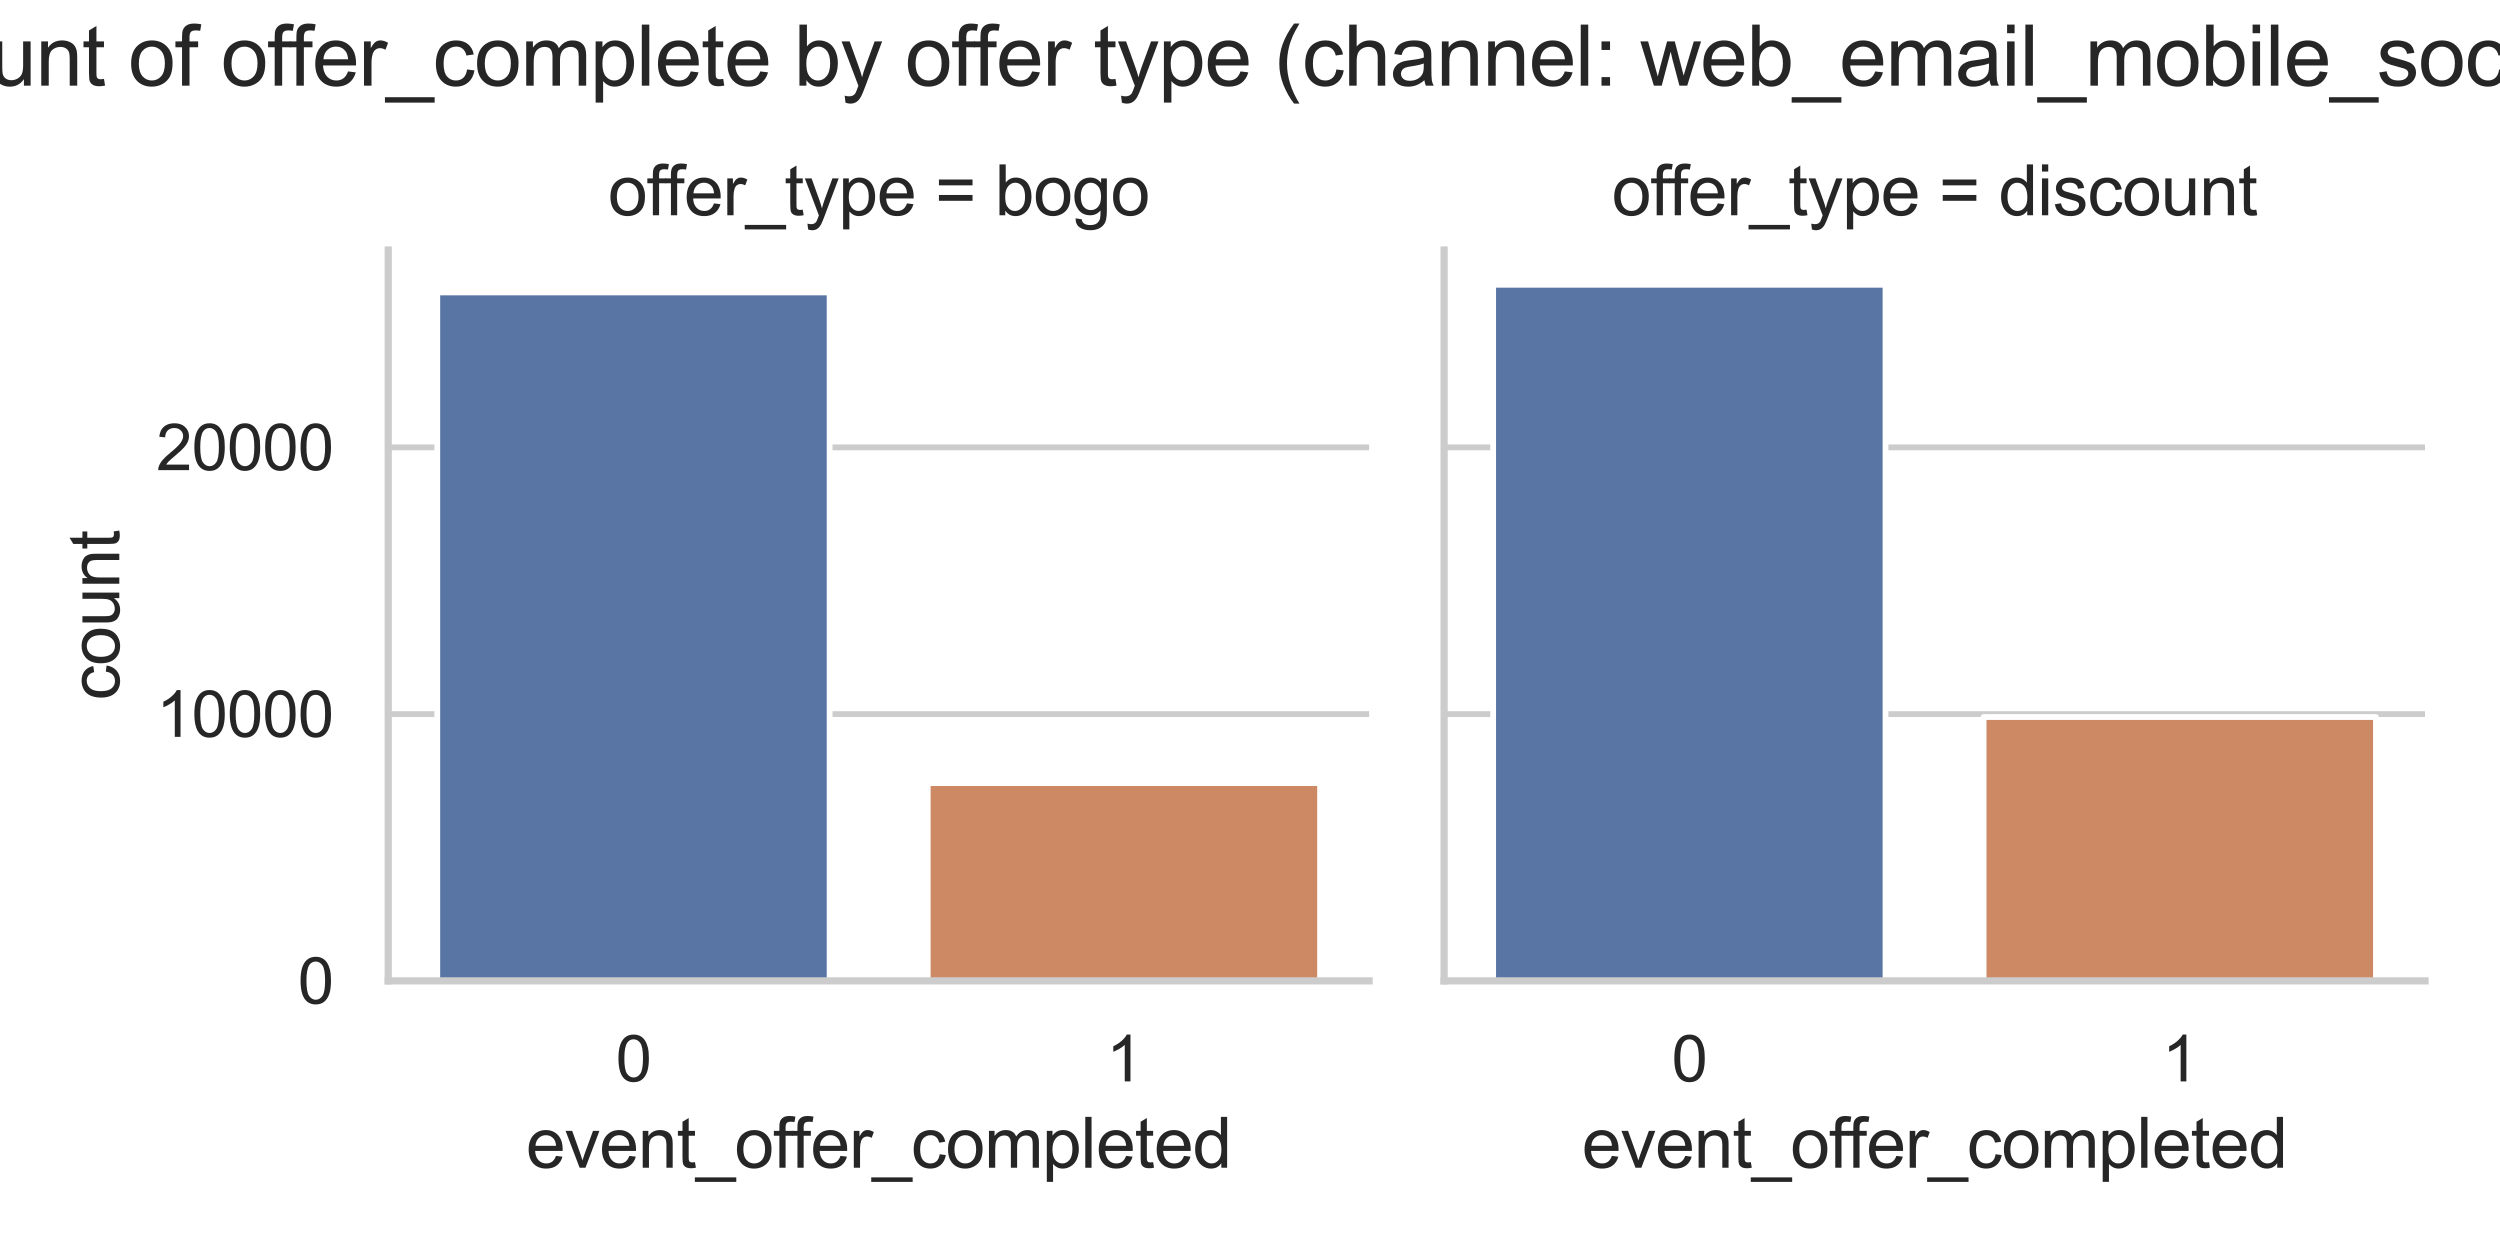 <?xml version="1.0" encoding="utf-8" standalone="no"?>
<!DOCTYPE svg PUBLIC "-//W3C//DTD SVG 1.1//EN"
  "http://www.w3.org/Graphics/SVG/1.1/DTD/svg11.dtd">
<svg xmlns:xlink="http://www.w3.org/1999/xlink" width="432pt" height="216pt" viewBox="0 0 432 216" xmlns="http://www.w3.org/2000/svg" version="1.1">
 <defs>
  <style type="text/css">*{stroke-linejoin: round; stroke-linecap: butt}</style>
 </defs>
 <g id="figure_1">
  <g id="patch_1">
   <path d="M 0 216 
L 432 216 
L 432 0 
L 0 0 
z
" style="fill: #ffffff"/>
  </g>
  <g id="axes_1">
   <g id="patch_2">
    <path d="M 67.085 169.493 
L 236.583 169.493 
L 236.583 43.2 
L 67.085 43.2 
z
" style="fill: #ffffff"/>
   </g>
   <g id="matplotlib.axis_1">
    <g id="xtick_1">
     <g id="text_1">
      <!-- 0 -->
      <g style="fill: #262626" transform="translate(106.401 186.867)scale(0.11 -0.11)">
       <defs>
        <path id="ArialMT-30" d="M 266 2259 
Q 266 3072 433 3567 
Q 600 4063 929 4331 
Q 1259 4600 1759 4600 
Q 2128 4600 2406 4451 
Q 2684 4303 2865 4023 
Q 3047 3744 3150 3342 
Q 3253 2941 3253 2259 
Q 3253 1453 3087 958 
Q 2922 463 2592 192 
Q 2263 -78 1759 -78 
Q 1097 -78 719 397 
Q 266 969 266 2259 
z
M 844 2259 
Q 844 1131 1108 757 
Q 1372 384 1759 384 
Q 2147 384 2411 759 
Q 2675 1134 2675 2259 
Q 2675 3391 2411 3762 
Q 2147 4134 1753 4134 
Q 1366 4134 1134 3806 
Q 844 3388 844 2259 
z
" transform="scale(0.016)"/>
       </defs>
       <use xlink:href="#ArialMT-30"/>
      </g>
     </g>
    </g>
    <g id="xtick_2">
     <g id="text_2">
      <!-- 1 -->
      <g style="fill: #262626" transform="translate(191.15 186.867)scale(0.11 -0.11)">
       <defs>
        <path id="ArialMT-31" d="M 2384 0 
L 1822 0 
L 1822 3584 
Q 1619 3391 1289 3197 
Q 959 3003 697 2906 
L 697 3450 
Q 1169 3672 1522 3987 
Q 1875 4303 2022 4600 
L 2384 4600 
L 2384 0 
z
" transform="scale(0.016)"/>
       </defs>
       <use xlink:href="#ArialMT-31"/>
      </g>
     </g>
    </g>
    <g id="text_3">
     <!-- event_offer_completed -->
     <g style="fill: #262626" transform="translate(90.904 201.789)scale(0.12 -0.12)">
      <defs>
       <path id="ArialMT-65" d="M 2694 1069 
L 3275 997 
Q 3138 488 2766 206 
Q 2394 -75 1816 -75 
Q 1088 -75 661 373 
Q 234 822 234 1631 
Q 234 2469 665 2931 
Q 1097 3394 1784 3394 
Q 2450 3394 2872 2941 
Q 3294 2488 3294 1666 
Q 3294 1616 3291 1516 
L 816 1516 
Q 847 969 1125 678 
Q 1403 388 1819 388 
Q 2128 388 2347 550 
Q 2566 713 2694 1069 
z
M 847 1978 
L 2700 1978 
Q 2663 2397 2488 2606 
Q 2219 2931 1791 2931 
Q 1403 2931 1139 2672 
Q 875 2413 847 1978 
z
" transform="scale(0.016)"/>
       <path id="ArialMT-76" d="M 1344 0 
L 81 3319 
L 675 3319 
L 1388 1331 
Q 1503 1009 1600 663 
Q 1675 925 1809 1294 
L 2547 3319 
L 3125 3319 
L 1869 0 
L 1344 0 
z
" transform="scale(0.016)"/>
       <path id="ArialMT-6e" d="M 422 0 
L 422 3319 
L 928 3319 
L 928 2847 
Q 1294 3394 1984 3394 
Q 2284 3394 2536 3286 
Q 2788 3178 2913 3003 
Q 3038 2828 3088 2588 
Q 3119 2431 3119 2041 
L 3119 0 
L 2556 0 
L 2556 2019 
Q 2556 2363 2490 2533 
Q 2425 2703 2258 2804 
Q 2091 2906 1866 2906 
Q 1506 2906 1245 2678 
Q 984 2450 984 1813 
L 984 0 
L 422 0 
z
" transform="scale(0.016)"/>
       <path id="ArialMT-74" d="M 1650 503 
L 1731 6 
Q 1494 -44 1306 -44 
Q 1000 -44 831 53 
Q 663 150 594 308 
Q 525 466 525 972 
L 525 2881 
L 113 2881 
L 113 3319 
L 525 3319 
L 525 4141 
L 1084 4478 
L 1084 3319 
L 1650 3319 
L 1650 2881 
L 1084 2881 
L 1084 941 
Q 1084 700 1114 631 
Q 1144 563 1211 522 
Q 1278 481 1403 481 
Q 1497 481 1650 503 
z
" transform="scale(0.016)"/>
       <path id="ArialMT-5f" d="M -97 -1272 
L -97 -866 
L 3631 -866 
L 3631 -1272 
L -97 -1272 
z
" transform="scale(0.016)"/>
       <path id="ArialMT-6f" d="M 213 1659 
Q 213 2581 725 3025 
Q 1153 3394 1769 3394 
Q 2453 3394 2887 2945 
Q 3322 2497 3322 1706 
Q 3322 1066 3130 698 
Q 2938 331 2570 128 
Q 2203 -75 1769 -75 
Q 1072 -75 642 372 
Q 213 819 213 1659 
z
M 791 1659 
Q 791 1022 1069 705 
Q 1347 388 1769 388 
Q 2188 388 2466 706 
Q 2744 1025 2744 1678 
Q 2744 2294 2464 2611 
Q 2184 2928 1769 2928 
Q 1347 2928 1069 2612 
Q 791 2297 791 1659 
z
" transform="scale(0.016)"/>
       <path id="ArialMT-66" d="M 556 0 
L 556 2881 
L 59 2881 
L 59 3319 
L 556 3319 
L 556 3672 
Q 556 4006 616 4169 
Q 697 4388 901 4523 
Q 1106 4659 1475 4659 
Q 1713 4659 2000 4603 
L 1916 4113 
Q 1741 4144 1584 4144 
Q 1328 4144 1222 4034 
Q 1116 3925 1116 3625 
L 1116 3319 
L 1763 3319 
L 1763 2881 
L 1116 2881 
L 1116 0 
L 556 0 
z
" transform="scale(0.016)"/>
       <path id="ArialMT-72" d="M 416 0 
L 416 3319 
L 922 3319 
L 922 2816 
Q 1116 3169 1280 3281 
Q 1444 3394 1641 3394 
Q 1925 3394 2219 3213 
L 2025 2691 
Q 1819 2813 1613 2813 
Q 1428 2813 1281 2702 
Q 1134 2591 1072 2394 
Q 978 2094 978 1738 
L 978 0 
L 416 0 
z
" transform="scale(0.016)"/>
       <path id="ArialMT-63" d="M 2588 1216 
L 3141 1144 
Q 3050 572 2676 248 
Q 2303 -75 1759 -75 
Q 1078 -75 664 370 
Q 250 816 250 1647 
Q 250 2184 428 2587 
Q 606 2991 970 3192 
Q 1334 3394 1763 3394 
Q 2303 3394 2647 3120 
Q 2991 2847 3088 2344 
L 2541 2259 
Q 2463 2594 2264 2762 
Q 2066 2931 1784 2931 
Q 1359 2931 1093 2626 
Q 828 2322 828 1663 
Q 828 994 1084 691 
Q 1341 388 1753 388 
Q 2084 388 2306 591 
Q 2528 794 2588 1216 
z
" transform="scale(0.016)"/>
       <path id="ArialMT-6d" d="M 422 0 
L 422 3319 
L 925 3319 
L 925 2853 
Q 1081 3097 1340 3245 
Q 1600 3394 1931 3394 
Q 2300 3394 2536 3241 
Q 2772 3088 2869 2813 
Q 3263 3394 3894 3394 
Q 4388 3394 4653 3120 
Q 4919 2847 4919 2278 
L 4919 0 
L 4359 0 
L 4359 2091 
Q 4359 2428 4304 2576 
Q 4250 2725 4106 2815 
Q 3963 2906 3769 2906 
Q 3419 2906 3187 2673 
Q 2956 2441 2956 1928 
L 2956 0 
L 2394 0 
L 2394 2156 
Q 2394 2531 2256 2718 
Q 2119 2906 1806 2906 
Q 1569 2906 1367 2781 
Q 1166 2656 1075 2415 
Q 984 2175 984 1722 
L 984 0 
L 422 0 
z
" transform="scale(0.016)"/>
       <path id="ArialMT-70" d="M 422 -1272 
L 422 3319 
L 934 3319 
L 934 2888 
Q 1116 3141 1344 3267 
Q 1572 3394 1897 3394 
Q 2322 3394 2647 3175 
Q 2972 2956 3137 2557 
Q 3303 2159 3303 1684 
Q 3303 1175 3120 767 
Q 2938 359 2589 142 
Q 2241 -75 1856 -75 
Q 1575 -75 1351 44 
Q 1128 163 984 344 
L 984 -1272 
L 422 -1272 
z
M 931 1641 
Q 931 1000 1190 694 
Q 1450 388 1819 388 
Q 2194 388 2461 705 
Q 2728 1022 2728 1688 
Q 2728 2322 2467 2637 
Q 2206 2953 1844 2953 
Q 1484 2953 1207 2617 
Q 931 2281 931 1641 
z
" transform="scale(0.016)"/>
       <path id="ArialMT-6c" d="M 409 0 
L 409 4581 
L 972 4581 
L 972 0 
L 409 0 
z
" transform="scale(0.016)"/>
       <path id="ArialMT-64" d="M 2575 0 
L 2575 419 
Q 2259 -75 1647 -75 
Q 1250 -75 917 144 
Q 584 363 401 755 
Q 219 1147 219 1656 
Q 219 2153 384 2558 
Q 550 2963 881 3178 
Q 1213 3394 1622 3394 
Q 1922 3394 2156 3267 
Q 2391 3141 2538 2938 
L 2538 4581 
L 3097 4581 
L 3097 0 
L 2575 0 
z
M 797 1656 
Q 797 1019 1065 703 
Q 1334 388 1700 388 
Q 2069 388 2326 689 
Q 2584 991 2584 1609 
Q 2584 2291 2321 2609 
Q 2059 2928 1675 2928 
Q 1300 2928 1048 2622 
Q 797 2316 797 1656 
z
" transform="scale(0.016)"/>
      </defs>
      <use xlink:href="#ArialMT-65"/>
      <use xlink:href="#ArialMT-76" x="55.615"/>
      <use xlink:href="#ArialMT-65" x="105.615"/>
      <use xlink:href="#ArialMT-6e" x="161.23"/>
      <use xlink:href="#ArialMT-74" x="216.846"/>
      <use xlink:href="#ArialMT-5f" x="244.629"/>
      <use xlink:href="#ArialMT-6f" x="300.244"/>
      <use xlink:href="#ArialMT-66" x="355.859"/>
      <use xlink:href="#ArialMT-66" x="381.893"/>
      <use xlink:href="#ArialMT-65" x="409.676"/>
      <use xlink:href="#ArialMT-72" x="465.291"/>
      <use xlink:href="#ArialMT-5f" x="498.592"/>
      <use xlink:href="#ArialMT-63" x="554.207"/>
      <use xlink:href="#ArialMT-6f" x="604.207"/>
      <use xlink:href="#ArialMT-6d" x="659.822"/>
      <use xlink:href="#ArialMT-70" x="743.123"/>
      <use xlink:href="#ArialMT-6c" x="798.738"/>
      <use xlink:href="#ArialMT-65" x="820.955"/>
      <use xlink:href="#ArialMT-74" x="876.57"/>
      <use xlink:href="#ArialMT-65" x="904.354"/>
      <use xlink:href="#ArialMT-64" x="959.969"/>
     </g>
    </g>
   </g>
   <g id="matplotlib.axis_2">
    <g id="ytick_1">
     <g id="line2d_1">
      <path d="M 67.085 169.493 
L 236.583 169.493 
" clip-path="url(#pdf826e2dd2)" style="fill: none; stroke: #cccccc; stroke-linecap: round"/>
     </g>
     <g id="text_4">
      <!-- 0 -->
      <g style="fill: #262626" transform="translate(51.468 173.43)scale(0.11 -0.11)">
       <use xlink:href="#ArialMT-30"/>
      </g>
     </g>
    </g>
    <g id="ytick_2">
     <g id="line2d_2">
      <path d="M 67.085 123.397 
L 236.583 123.397 
" clip-path="url(#pdf826e2dd2)" style="fill: none; stroke: #cccccc; stroke-linecap: round"/>
     </g>
     <g id="text_5">
      <!-- 10000 -->
      <g style="fill: #262626" transform="translate(27 127.334)scale(0.11 -0.11)">
       <use xlink:href="#ArialMT-31"/>
       <use xlink:href="#ArialMT-30" x="55.615"/>
       <use xlink:href="#ArialMT-30" x="111.23"/>
       <use xlink:href="#ArialMT-30" x="166.846"/>
       <use xlink:href="#ArialMT-30" x="222.461"/>
      </g>
     </g>
    </g>
    <g id="ytick_3">
     <g id="line2d_3">
      <path d="M 67.085 77.3 
L 236.583 77.3 
" clip-path="url(#pdf826e2dd2)" style="fill: none; stroke: #cccccc; stroke-linecap: round"/>
     </g>
     <g id="text_6">
      <!-- 20000 -->
      <g style="fill: #262626" transform="translate(27 81.237)scale(0.11 -0.11)">
       <defs>
        <path id="ArialMT-32" d="M 3222 541 
L 3222 0 
L 194 0 
Q 188 203 259 391 
Q 375 700 629 1000 
Q 884 1300 1366 1694 
Q 2113 2306 2375 2664 
Q 2638 3022 2638 3341 
Q 2638 3675 2398 3904 
Q 2159 4134 1775 4134 
Q 1369 4134 1125 3890 
Q 881 3647 878 3216 
L 300 3275 
Q 359 3922 746 4261 
Q 1134 4600 1788 4600 
Q 2447 4600 2831 4234 
Q 3216 3869 3216 3328 
Q 3216 3053 3103 2787 
Q 2991 2522 2730 2228 
Q 2469 1934 1863 1422 
Q 1356 997 1212 845 
Q 1069 694 975 541 
L 3222 541 
z
" transform="scale(0.016)"/>
       </defs>
       <use xlink:href="#ArialMT-32"/>
       <use xlink:href="#ArialMT-30" x="55.615"/>
       <use xlink:href="#ArialMT-30" x="111.23"/>
       <use xlink:href="#ArialMT-30" x="166.846"/>
       <use xlink:href="#ArialMT-30" x="222.461"/>
      </g>
     </g>
    </g>
    <g id="text_7">
     <!-- count -->
     <g style="fill: #262626" transform="translate(20.615 121.023)rotate(-90)scale(0.12 -0.12)">
      <defs>
       <path id="ArialMT-75" d="M 2597 0 
L 2597 488 
Q 2209 -75 1544 -75 
Q 1250 -75 995 37 
Q 741 150 617 320 
Q 494 491 444 738 
Q 409 903 409 1263 
L 409 3319 
L 972 3319 
L 972 1478 
Q 972 1038 1006 884 
Q 1059 663 1231 536 
Q 1403 409 1656 409 
Q 1909 409 2131 539 
Q 2353 669 2445 892 
Q 2538 1116 2538 1541 
L 2538 3319 
L 3100 3319 
L 3100 0 
L 2597 0 
z
" transform="scale(0.016)"/>
      </defs>
      <use xlink:href="#ArialMT-63"/>
      <use xlink:href="#ArialMT-6f" x="50"/>
      <use xlink:href="#ArialMT-75" x="105.615"/>
      <use xlink:href="#ArialMT-6e" x="161.23"/>
      <use xlink:href="#ArialMT-74" x="216.846"/>
     </g>
    </g>
   </g>
   <g id="patch_3">
    <path d="M 75.56 169.493 
L 143.359 169.493 
L 143.359 50.528 
L 75.56 50.528 
z
" clip-path="url(#pdf826e2dd2)" style="fill: #5875a4; stroke: #ffffff; stroke-linejoin: miter"/>
   </g>
   <g id="patch_4">
    <path d="M 160.309 169.493 
L 228.108 169.493 
L 228.108 135.322 
L 160.309 135.322 
z
" clip-path="url(#pdf826e2dd2)" style="fill: #cc8963; stroke: #ffffff; stroke-linejoin: miter"/>
   </g>
   <g id="patch_5">
    <path d="M 67.085 169.493 
L 67.085 43.2 
" style="fill: none; stroke: #cccccc; stroke-width: 1.25; stroke-linejoin: miter; stroke-linecap: square"/>
   </g>
   <g id="patch_6">
    <path d="M 67.085 169.493 
L 236.583 169.493 
" style="fill: none; stroke: #cccccc; stroke-width: 1.25; stroke-linejoin: miter; stroke-linecap: square"/>
   </g>
   <g id="text_8">
    <!-- offer_type = bogo -->
    <g style="fill: #262626" transform="translate(105.073 37.2)scale(0.12 -0.12)">
     <defs>
      <path id="ArialMT-79" d="M 397 -1278 
L 334 -750 
Q 519 -800 656 -800 
Q 844 -800 956 -737 
Q 1069 -675 1141 -563 
Q 1194 -478 1313 -144 
Q 1328 -97 1363 -6 
L 103 3319 
L 709 3319 
L 1400 1397 
Q 1534 1031 1641 628 
Q 1738 1016 1872 1384 
L 2581 3319 
L 3144 3319 
L 1881 -56 
Q 1678 -603 1566 -809 
Q 1416 -1088 1222 -1217 
Q 1028 -1347 759 -1347 
Q 597 -1347 397 -1278 
z
" transform="scale(0.016)"/>
      <path id="ArialMT-20" transform="scale(0.016)"/>
      <path id="ArialMT-3d" d="M 3381 2694 
L 356 2694 
L 356 3219 
L 3381 3219 
L 3381 2694 
z
M 3381 1303 
L 356 1303 
L 356 1828 
L 3381 1828 
L 3381 1303 
z
" transform="scale(0.016)"/>
      <path id="ArialMT-62" d="M 941 0 
L 419 0 
L 419 4581 
L 981 4581 
L 981 2947 
Q 1338 3394 1891 3394 
Q 2197 3394 2470 3270 
Q 2744 3147 2920 2923 
Q 3097 2700 3197 2384 
Q 3297 2069 3297 1709 
Q 3297 856 2875 390 
Q 2453 -75 1863 -75 
Q 1275 -75 941 416 
L 941 0 
z
M 934 1684 
Q 934 1088 1097 822 
Q 1363 388 1816 388 
Q 2184 388 2453 708 
Q 2722 1028 2722 1663 
Q 2722 2313 2464 2622 
Q 2206 2931 1841 2931 
Q 1472 2931 1203 2611 
Q 934 2291 934 1684 
z
" transform="scale(0.016)"/>
      <path id="ArialMT-67" d="M 319 -275 
L 866 -356 
Q 900 -609 1056 -725 
Q 1266 -881 1628 -881 
Q 2019 -881 2231 -725 
Q 2444 -569 2519 -288 
Q 2563 -116 2559 434 
Q 2191 0 1641 0 
Q 956 0 581 494 
Q 206 988 206 1678 
Q 206 2153 378 2554 
Q 550 2956 876 3175 
Q 1203 3394 1644 3394 
Q 2231 3394 2613 2919 
L 2613 3319 
L 3131 3319 
L 3131 450 
Q 3131 -325 2973 -648 
Q 2816 -972 2473 -1159 
Q 2131 -1347 1631 -1347 
Q 1038 -1347 672 -1080 
Q 306 -813 319 -275 
z
M 784 1719 
Q 784 1066 1043 766 
Q 1303 466 1694 466 
Q 2081 466 2343 764 
Q 2606 1063 2606 1700 
Q 2606 2309 2336 2618 
Q 2066 2928 1684 2928 
Q 1309 2928 1046 2623 
Q 784 2319 784 1719 
z
" transform="scale(0.016)"/>
     </defs>
     <use xlink:href="#ArialMT-6f"/>
     <use xlink:href="#ArialMT-66" x="55.615"/>
     <use xlink:href="#ArialMT-66" x="81.648"/>
     <use xlink:href="#ArialMT-65" x="109.432"/>
     <use xlink:href="#ArialMT-72" x="165.047"/>
     <use xlink:href="#ArialMT-5f" x="198.348"/>
     <use xlink:href="#ArialMT-74" x="253.963"/>
     <use xlink:href="#ArialMT-79" x="281.746"/>
     <use xlink:href="#ArialMT-70" x="331.746"/>
     <use xlink:href="#ArialMT-65" x="387.361"/>
     <use xlink:href="#ArialMT-20" x="442.977"/>
     <use xlink:href="#ArialMT-3d" x="470.76"/>
     <use xlink:href="#ArialMT-20" x="529.158"/>
     <use xlink:href="#ArialMT-62" x="556.941"/>
     <use xlink:href="#ArialMT-6f" x="612.557"/>
     <use xlink:href="#ArialMT-67" x="668.172"/>
     <use xlink:href="#ArialMT-6f" x="723.787"/>
    </g>
   </g>
  </g>
  <g id="axes_2">
   <g id="patch_7">
    <path d="M 249.542 169.493 
L 419.04 169.493 
L 419.04 43.2 
L 249.542 43.2 
z
" style="fill: #ffffff"/>
   </g>
   <g id="matplotlib.axis_3">
    <g id="xtick_3">
     <g id="text_9">
      <!-- 0 -->
      <g style="fill: #262626" transform="translate(288.858 186.867)scale(0.11 -0.11)">
       <use xlink:href="#ArialMT-30"/>
      </g>
     </g>
    </g>
    <g id="xtick_4">
     <g id="text_10">
      <!-- 1 -->
      <g style="fill: #262626" transform="translate(373.607 186.867)scale(0.11 -0.11)">
       <use xlink:href="#ArialMT-31"/>
      </g>
     </g>
    </g>
    <g id="text_11">
     <!-- event_offer_completed -->
     <g style="fill: #262626" transform="translate(273.361 201.789)scale(0.12 -0.12)">
      <use xlink:href="#ArialMT-65"/>
      <use xlink:href="#ArialMT-76" x="55.615"/>
      <use xlink:href="#ArialMT-65" x="105.615"/>
      <use xlink:href="#ArialMT-6e" x="161.23"/>
      <use xlink:href="#ArialMT-74" x="216.846"/>
      <use xlink:href="#ArialMT-5f" x="244.629"/>
      <use xlink:href="#ArialMT-6f" x="300.244"/>
      <use xlink:href="#ArialMT-66" x="355.859"/>
      <use xlink:href="#ArialMT-66" x="381.893"/>
      <use xlink:href="#ArialMT-65" x="409.676"/>
      <use xlink:href="#ArialMT-72" x="465.291"/>
      <use xlink:href="#ArialMT-5f" x="498.592"/>
      <use xlink:href="#ArialMT-63" x="554.207"/>
      <use xlink:href="#ArialMT-6f" x="604.207"/>
      <use xlink:href="#ArialMT-6d" x="659.822"/>
      <use xlink:href="#ArialMT-70" x="743.123"/>
      <use xlink:href="#ArialMT-6c" x="798.738"/>
      <use xlink:href="#ArialMT-65" x="820.955"/>
      <use xlink:href="#ArialMT-74" x="876.57"/>
      <use xlink:href="#ArialMT-65" x="904.354"/>
      <use xlink:href="#ArialMT-64" x="959.969"/>
     </g>
    </g>
   </g>
   <g id="matplotlib.axis_4">
    <g id="ytick_4">
     <g id="line2d_4">
      <path d="M 249.542 169.493 
L 419.04 169.493 
" clip-path="url(#p5070eb7f19)" style="fill: none; stroke: #cccccc; stroke-linecap: round"/>
     </g>
    </g>
    <g id="ytick_5">
     <g id="line2d_5">
      <path d="M 249.542 123.397 
L 419.04 123.397 
" clip-path="url(#p5070eb7f19)" style="fill: none; stroke: #cccccc; stroke-linecap: round"/>
     </g>
    </g>
    <g id="ytick_6">
     <g id="line2d_6">
      <path d="M 249.542 77.3 
L 419.04 77.3 
" clip-path="url(#p5070eb7f19)" style="fill: none; stroke: #cccccc; stroke-linecap: round"/>
     </g>
    </g>
   </g>
   <g id="patch_8">
    <path d="M 258.017 169.493 
L 325.816 169.493 
L 325.816 49.214 
L 258.017 49.214 
z
" clip-path="url(#p5070eb7f19)" style="fill: #5875a4; stroke: #ffffff; stroke-linejoin: miter"/>
   </g>
   <g id="patch_9">
    <path d="M 342.766 169.493 
L 410.565 169.493 
L 410.565 123.908 
L 342.766 123.908 
z
" clip-path="url(#p5070eb7f19)" style="fill: #cc8963; stroke: #ffffff; stroke-linejoin: miter"/>
   </g>
   <g id="patch_10">
    <path d="M 249.542 169.493 
L 249.542 43.2 
" style="fill: none; stroke: #cccccc; stroke-width: 1.25; stroke-linejoin: miter; stroke-linecap: square"/>
   </g>
   <g id="patch_11">
    <path d="M 249.542 169.493 
L 419.04 169.493 
" style="fill: none; stroke: #cccccc; stroke-width: 1.25; stroke-linejoin: miter; stroke-linecap: square"/>
   </g>
   <g id="text_12">
    <!-- offer_type = discount -->
    <g style="fill: #262626" transform="translate(278.531 37.2)scale(0.12 -0.12)">
     <defs>
      <path id="ArialMT-69" d="M 425 3934 
L 425 4581 
L 988 4581 
L 988 3934 
L 425 3934 
z
M 425 0 
L 425 3319 
L 988 3319 
L 988 0 
L 425 0 
z
" transform="scale(0.016)"/>
      <path id="ArialMT-73" d="M 197 991 
L 753 1078 
Q 800 744 1014 566 
Q 1228 388 1613 388 
Q 2000 388 2187 545 
Q 2375 703 2375 916 
Q 2375 1106 2209 1216 
Q 2094 1291 1634 1406 
Q 1016 1563 777 1677 
Q 538 1791 414 1992 
Q 291 2194 291 2438 
Q 291 2659 392 2848 
Q 494 3038 669 3163 
Q 800 3259 1026 3326 
Q 1253 3394 1513 3394 
Q 1903 3394 2198 3281 
Q 2494 3169 2634 2976 
Q 2775 2784 2828 2463 
L 2278 2388 
Q 2241 2644 2061 2787 
Q 1881 2931 1553 2931 
Q 1166 2931 1000 2803 
Q 834 2675 834 2503 
Q 834 2394 903 2306 
Q 972 2216 1119 2156 
Q 1203 2125 1616 2013 
Q 2213 1853 2448 1751 
Q 2684 1650 2818 1456 
Q 2953 1263 2953 975 
Q 2953 694 2789 445 
Q 2625 197 2315 61 
Q 2006 -75 1616 -75 
Q 969 -75 630 194 
Q 291 463 197 991 
z
" transform="scale(0.016)"/>
     </defs>
     <use xlink:href="#ArialMT-6f"/>
     <use xlink:href="#ArialMT-66" x="55.615"/>
     <use xlink:href="#ArialMT-66" x="81.648"/>
     <use xlink:href="#ArialMT-65" x="109.432"/>
     <use xlink:href="#ArialMT-72" x="165.047"/>
     <use xlink:href="#ArialMT-5f" x="198.348"/>
     <use xlink:href="#ArialMT-74" x="253.963"/>
     <use xlink:href="#ArialMT-79" x="281.746"/>
     <use xlink:href="#ArialMT-70" x="331.746"/>
     <use xlink:href="#ArialMT-65" x="387.361"/>
     <use xlink:href="#ArialMT-20" x="442.977"/>
     <use xlink:href="#ArialMT-3d" x="470.76"/>
     <use xlink:href="#ArialMT-20" x="529.158"/>
     <use xlink:href="#ArialMT-64" x="556.941"/>
     <use xlink:href="#ArialMT-69" x="612.557"/>
     <use xlink:href="#ArialMT-73" x="634.773"/>
     <use xlink:href="#ArialMT-63" x="684.773"/>
     <use xlink:href="#ArialMT-6f" x="734.773"/>
     <use xlink:href="#ArialMT-75" x="790.389"/>
     <use xlink:href="#ArialMT-6e" x="846.004"/>
     <use xlink:href="#ArialMT-74" x="901.619"/>
    </g>
   </g>
  </g>
  <g id="text_13">
   <!-- Count of offer_complete by offer type (channel: web_email_mobile_social) -->
   <g style="fill: #262626" transform="translate(-20.259 14.803)scale(0.144 -0.144)">
    <defs>
     <path id="ArialMT-43" d="M 3763 1606 
L 4369 1453 
Q 4178 706 3683 314 
Q 3188 -78 2472 -78 
Q 1731 -78 1267 223 
Q 803 525 561 1097 
Q 319 1669 319 2325 
Q 319 3041 592 3573 
Q 866 4106 1370 4382 
Q 1875 4659 2481 4659 
Q 3169 4659 3637 4309 
Q 4106 3959 4291 3325 
L 3694 3184 
Q 3534 3684 3231 3912 
Q 2928 4141 2469 4141 
Q 1941 4141 1586 3887 
Q 1231 3634 1087 3207 
Q 944 2781 944 2328 
Q 944 1744 1114 1308 
Q 1284 872 1643 656 
Q 2003 441 2422 441 
Q 2931 441 3284 734 
Q 3638 1028 3763 1606 
z
" transform="scale(0.016)"/>
     <path id="ArialMT-28" d="M 1497 -1347 
Q 1031 -759 709 28 
Q 388 816 388 1659 
Q 388 2403 628 3084 
Q 909 3875 1497 4659 
L 1900 4659 
Q 1522 4009 1400 3731 
Q 1209 3300 1100 2831 
Q 966 2247 966 1656 
Q 966 153 1900 -1347 
L 1497 -1347 
z
" transform="scale(0.016)"/>
     <path id="ArialMT-68" d="M 422 0 
L 422 4581 
L 984 4581 
L 984 2938 
Q 1378 3394 1978 3394 
Q 2347 3394 2619 3248 
Q 2891 3103 3008 2847 
Q 3125 2591 3125 2103 
L 3125 0 
L 2563 0 
L 2563 2103 
Q 2563 2525 2380 2717 
Q 2197 2909 1863 2909 
Q 1613 2909 1392 2779 
Q 1172 2650 1078 2428 
Q 984 2206 984 1816 
L 984 0 
L 422 0 
z
" transform="scale(0.016)"/>
     <path id="ArialMT-61" d="M 2588 409 
Q 2275 144 1986 34 
Q 1697 -75 1366 -75 
Q 819 -75 525 192 
Q 231 459 231 875 
Q 231 1119 342 1320 
Q 453 1522 633 1644 
Q 813 1766 1038 1828 
Q 1203 1872 1538 1913 
Q 2219 1994 2541 2106 
Q 2544 2222 2544 2253 
Q 2544 2597 2384 2738 
Q 2169 2928 1744 2928 
Q 1347 2928 1158 2789 
Q 969 2650 878 2297 
L 328 2372 
Q 403 2725 575 2942 
Q 747 3159 1072 3276 
Q 1397 3394 1825 3394 
Q 2250 3394 2515 3294 
Q 2781 3194 2906 3042 
Q 3031 2891 3081 2659 
Q 3109 2516 3109 2141 
L 3109 1391 
Q 3109 606 3145 398 
Q 3181 191 3288 0 
L 2700 0 
Q 2613 175 2588 409 
z
M 2541 1666 
Q 2234 1541 1622 1453 
Q 1275 1403 1131 1340 
Q 988 1278 909 1158 
Q 831 1038 831 891 
Q 831 666 1001 516 
Q 1172 366 1500 366 
Q 1825 366 2078 508 
Q 2331 650 2450 897 
Q 2541 1088 2541 1459 
L 2541 1666 
z
" transform="scale(0.016)"/>
     <path id="ArialMT-3a" d="M 578 2678 
L 578 3319 
L 1219 3319 
L 1219 2678 
L 578 2678 
z
M 578 0 
L 578 641 
L 1219 641 
L 1219 0 
L 578 0 
z
" transform="scale(0.016)"/>
     <path id="ArialMT-77" d="M 1034 0 
L 19 3319 
L 600 3319 
L 1128 1403 
L 1325 691 
Q 1338 744 1497 1375 
L 2025 3319 
L 2603 3319 
L 3100 1394 
L 3266 759 
L 3456 1400 
L 4025 3319 
L 4572 3319 
L 3534 0 
L 2950 0 
L 2422 1988 
L 2294 2553 
L 1622 0 
L 1034 0 
z
" transform="scale(0.016)"/>
     <path id="ArialMT-29" d="M 791 -1347 
L 388 -1347 
Q 1322 153 1322 1656 
Q 1322 2244 1188 2822 
Q 1081 3291 891 3722 
Q 769 4003 388 4659 
L 791 4659 
Q 1378 3875 1659 3084 
Q 1900 2403 1900 1659 
Q 1900 816 1576 28 
Q 1253 -759 791 -1347 
z
" transform="scale(0.016)"/>
    </defs>
    <use xlink:href="#ArialMT-43"/>
    <use xlink:href="#ArialMT-6f" x="72.217"/>
    <use xlink:href="#ArialMT-75" x="127.832"/>
    <use xlink:href="#ArialMT-6e" x="183.447"/>
    <use xlink:href="#ArialMT-74" x="239.062"/>
    <use xlink:href="#ArialMT-20" x="266.846"/>
    <use xlink:href="#ArialMT-6f" x="294.629"/>
    <use xlink:href="#ArialMT-66" x="350.244"/>
    <use xlink:href="#ArialMT-20" x="378.027"/>
    <use xlink:href="#ArialMT-6f" x="405.811"/>
    <use xlink:href="#ArialMT-66" x="461.426"/>
    <use xlink:href="#ArialMT-66" x="487.459"/>
    <use xlink:href="#ArialMT-65" x="515.242"/>
    <use xlink:href="#ArialMT-72" x="570.857"/>
    <use xlink:href="#ArialMT-5f" x="604.158"/>
    <use xlink:href="#ArialMT-63" x="659.773"/>
    <use xlink:href="#ArialMT-6f" x="709.773"/>
    <use xlink:href="#ArialMT-6d" x="765.389"/>
    <use xlink:href="#ArialMT-70" x="848.689"/>
    <use xlink:href="#ArialMT-6c" x="904.305"/>
    <use xlink:href="#ArialMT-65" x="926.521"/>
    <use xlink:href="#ArialMT-74" x="982.137"/>
    <use xlink:href="#ArialMT-65" x="1009.92"/>
    <use xlink:href="#ArialMT-20" x="1065.535"/>
    <use xlink:href="#ArialMT-62" x="1093.318"/>
    <use xlink:href="#ArialMT-79" x="1148.934"/>
    <use xlink:href="#ArialMT-20" x="1198.934"/>
    <use xlink:href="#ArialMT-6f" x="1226.717"/>
    <use xlink:href="#ArialMT-66" x="1282.332"/>
    <use xlink:href="#ArialMT-66" x="1308.365"/>
    <use xlink:href="#ArialMT-65" x="1336.148"/>
    <use xlink:href="#ArialMT-72" x="1391.764"/>
    <use xlink:href="#ArialMT-20" x="1425.064"/>
    <use xlink:href="#ArialMT-74" x="1452.848"/>
    <use xlink:href="#ArialMT-79" x="1480.631"/>
    <use xlink:href="#ArialMT-70" x="1530.631"/>
    <use xlink:href="#ArialMT-65" x="1586.246"/>
    <use xlink:href="#ArialMT-20" x="1641.861"/>
    <use xlink:href="#ArialMT-28" x="1669.645"/>
    <use xlink:href="#ArialMT-63" x="1702.945"/>
    <use xlink:href="#ArialMT-68" x="1752.945"/>
    <use xlink:href="#ArialMT-61" x="1808.561"/>
    <use xlink:href="#ArialMT-6e" x="1864.176"/>
    <use xlink:href="#ArialMT-6e" x="1919.791"/>
    <use xlink:href="#ArialMT-65" x="1975.406"/>
    <use xlink:href="#ArialMT-6c" x="2031.021"/>
    <use xlink:href="#ArialMT-3a" x="2053.238"/>
    <use xlink:href="#ArialMT-20" x="2081.021"/>
    <use xlink:href="#ArialMT-77" x="2108.805"/>
    <use xlink:href="#ArialMT-65" x="2181.021"/>
    <use xlink:href="#ArialMT-62" x="2236.637"/>
    <use xlink:href="#ArialMT-5f" x="2292.252"/>
    <use xlink:href="#ArialMT-65" x="2347.867"/>
    <use xlink:href="#ArialMT-6d" x="2403.482"/>
    <use xlink:href="#ArialMT-61" x="2486.783"/>
    <use xlink:href="#ArialMT-69" x="2542.398"/>
    <use xlink:href="#ArialMT-6c" x="2564.615"/>
    <use xlink:href="#ArialMT-5f" x="2586.832"/>
    <use xlink:href="#ArialMT-6d" x="2642.447"/>
    <use xlink:href="#ArialMT-6f" x="2725.748"/>
    <use xlink:href="#ArialMT-62" x="2781.363"/>
    <use xlink:href="#ArialMT-69" x="2836.979"/>
    <use xlink:href="#ArialMT-6c" x="2859.195"/>
    <use xlink:href="#ArialMT-65" x="2881.412"/>
    <use xlink:href="#ArialMT-5f" x="2937.027"/>
    <use xlink:href="#ArialMT-73" x="2992.643"/>
    <use xlink:href="#ArialMT-6f" x="3042.643"/>
    <use xlink:href="#ArialMT-63" x="3098.258"/>
    <use xlink:href="#ArialMT-69" x="3148.258"/>
    <use xlink:href="#ArialMT-61" x="3170.475"/>
    <use xlink:href="#ArialMT-6c" x="3226.09"/>
    <use xlink:href="#ArialMT-29" x="3248.307"/>
   </g>
  </g>
 </g>
 <defs>
  <clipPath id="pdf826e2dd2">
   <rect x="67.085" y="43.2" width="169.498" height="126.293"/>
  </clipPath>
  <clipPath id="p5070eb7f19">
   <rect x="249.542" y="43.2" width="169.498" height="126.293"/>
  </clipPath>
 </defs>
</svg>
